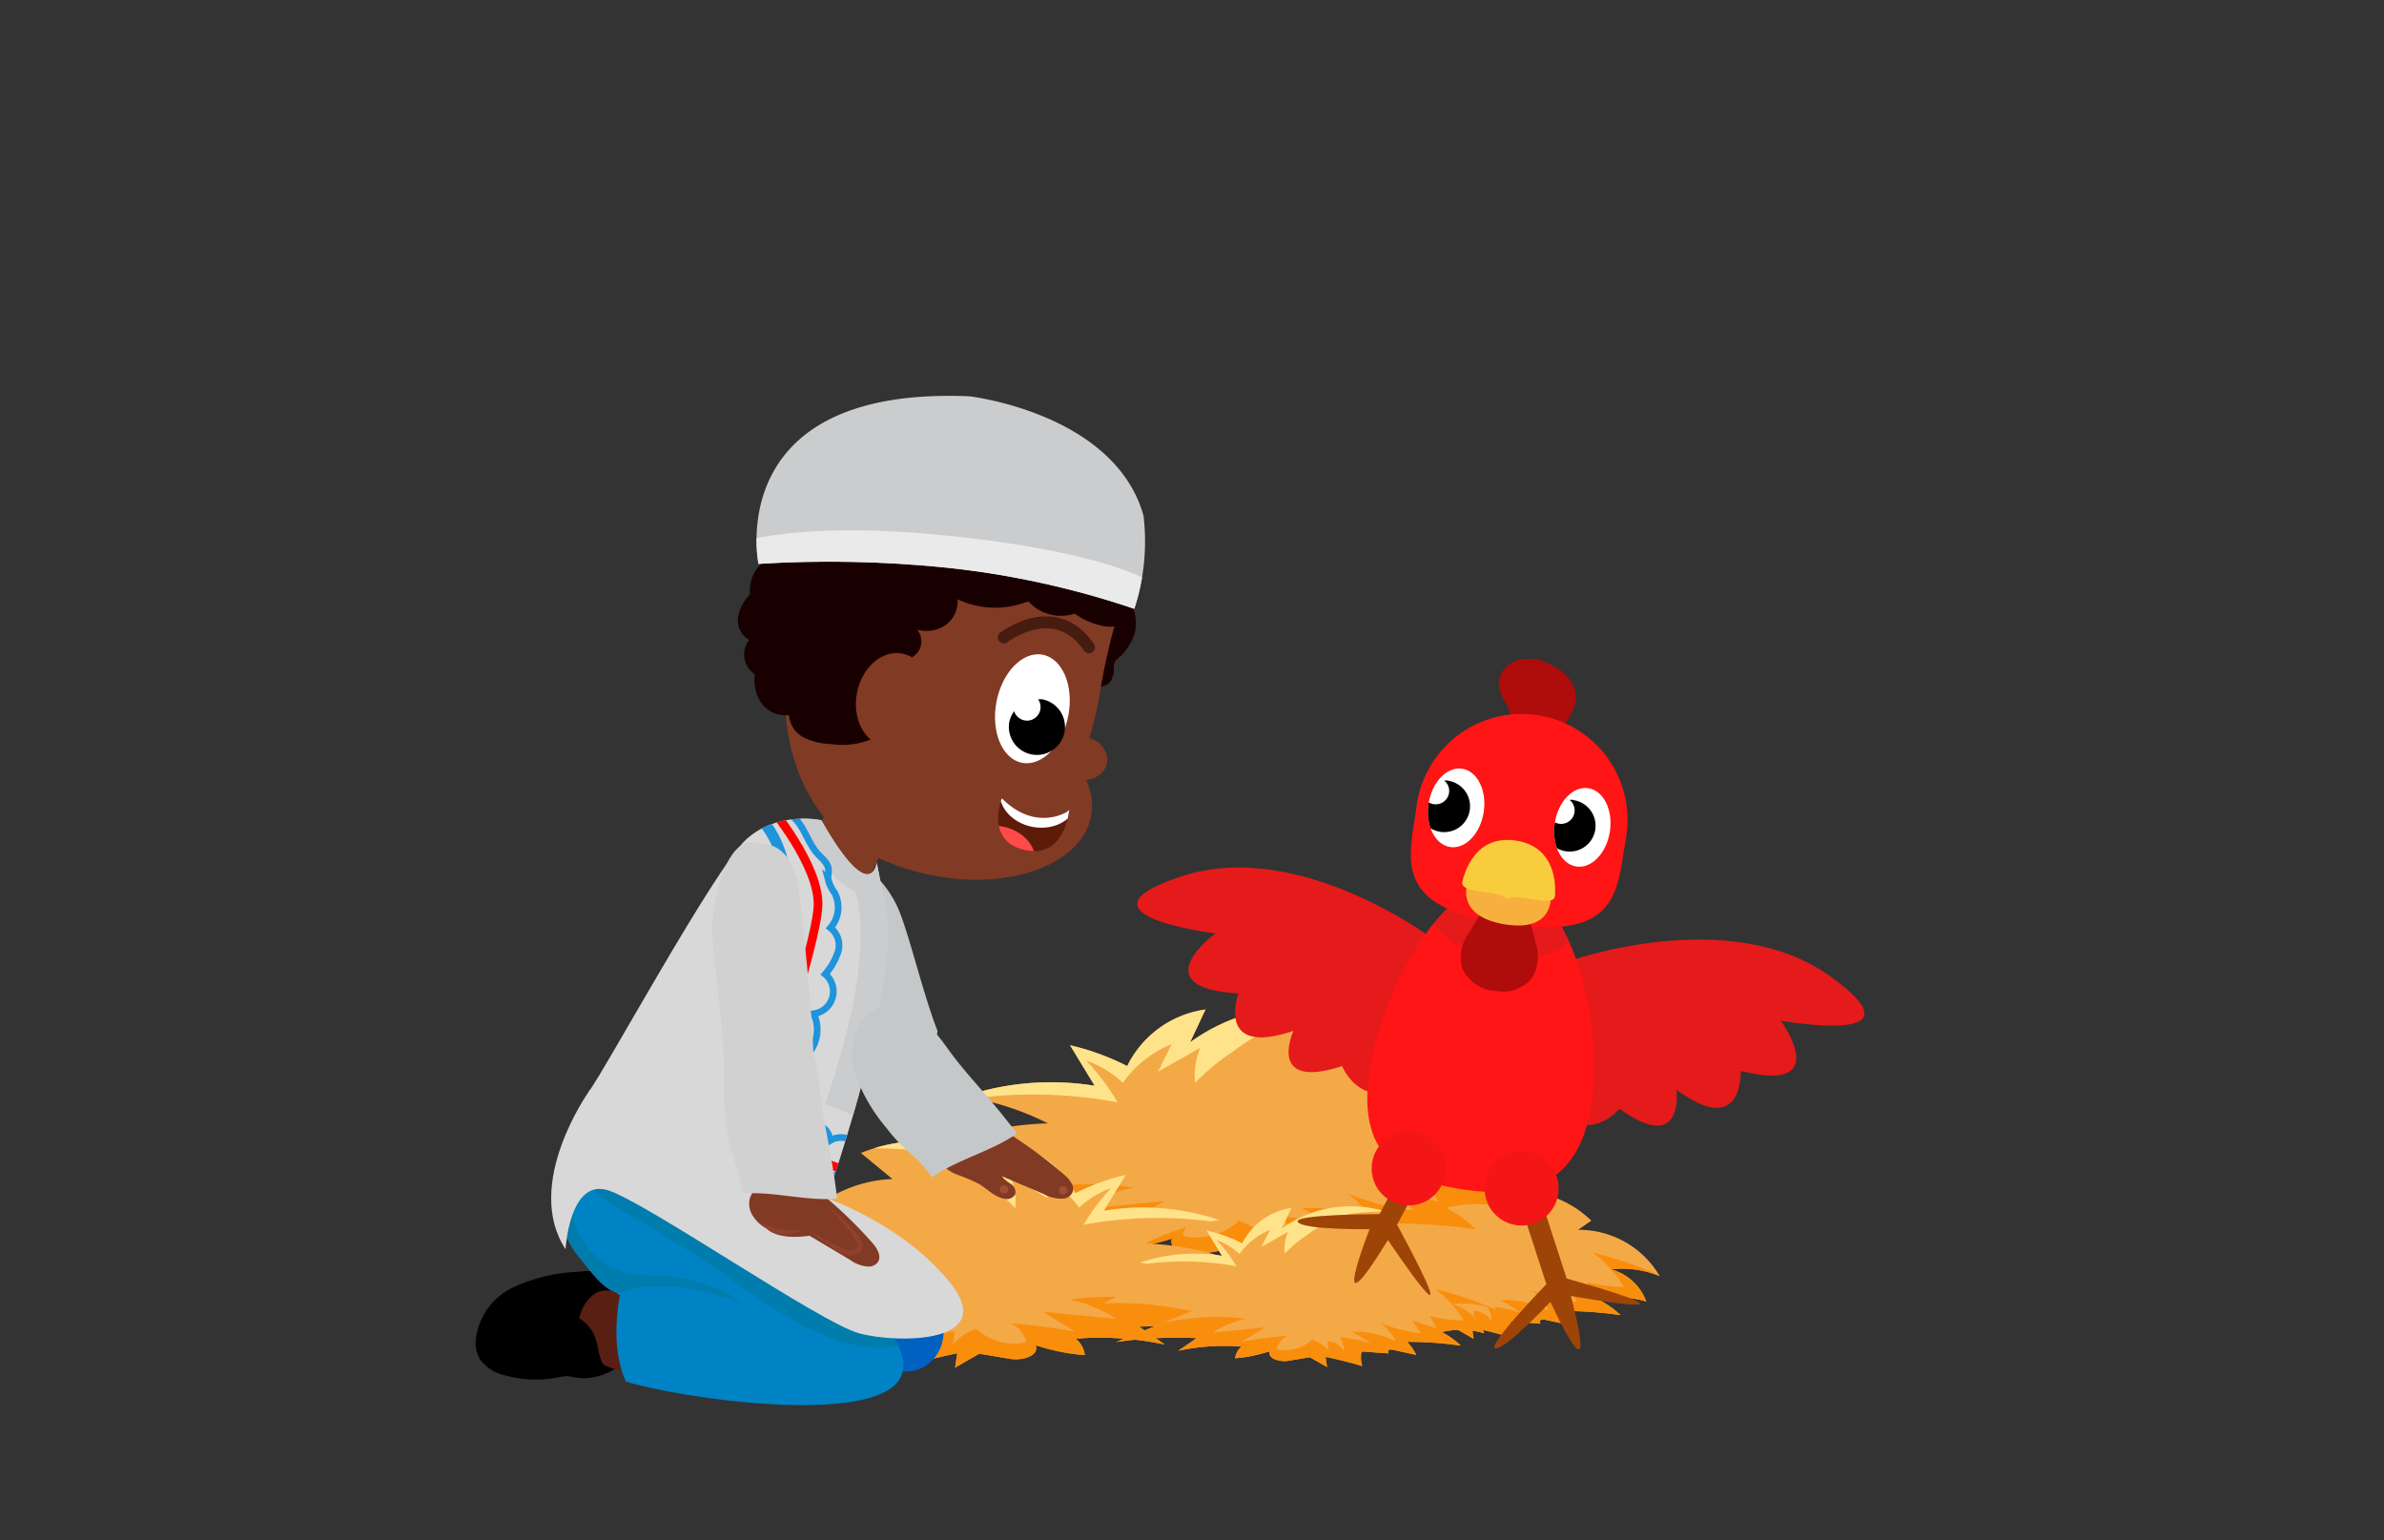 <svg xmlns="http://www.w3.org/2000/svg" xmlns:xlink="http://www.w3.org/1999/xlink" viewBox="0 0 260 168"><rect x="0" y="0" width="260" height="168" fill="#333333" stroke="none"/><defs><style>.cls-1{fill:#f4a947;}.cls-2{fill:#5c1c09;}.cls-3{fill:#ff1515;}.cls-4{fill:#fff;}.cls-5{fill:#0083c4;}.cls-6{fill:#d8d8d8;}.cls-7{fill:#cbcccd;}.cls-8{clip-path:url(#clip-path);}.cls-9{fill:#f98e0d;}.cls-10{fill:#ffc988;}.cls-11{clip-path:url(#clip-path-2);}.cls-12{fill:#ffe38a;}.cls-13{clip-path:url(#clip-path-3);}.cls-14{clip-path:url(#clip-path-4);}.cls-15{fill:#9e4407;}.cls-16{fill:#e51a1a;}.cls-17{clip-path:url(#clip-path-5);}.cls-18{fill:#af0c0c;}.cls-19{clip-path:url(#clip-path-6);}.cls-20{clip-path:url(#clip-path-7);}.cls-21{fill:#f7b03e;}.cls-22{fill:#f9cc3d;}.cls-23{fill:#f41616;}.cls-24{fill:#0061c1;}.cls-25{fill:#591f12;}.cls-26{clip-path:url(#clip-path-8);}.cls-27{fill:#007cad;}.cls-28{fill:#813a24;}.cls-29{fill:#c5c8c9;}.cls-30{clip-path:url(#clip-path-9);}.cls-31,.cls-32,.cls-35,.cls-43{fill:none;}.cls-31{stroke:red;stroke-width:0.95px;}.cls-31,.cls-32{stroke-miterlimit:10;}.cls-32{stroke:#1d94dc;stroke-width:0.73px;}.cls-33{fill:#1d94dc;}.cls-34{fill:#190000;}.cls-35{stroke:#461c11;stroke-linecap:round;stroke-linejoin:round;stroke-width:1.3px;}.cls-36{clip-path:url(#clip-path-10);}.cls-37{fill:#eaeaea;}.cls-38{clip-path:url(#clip-path-11);}.cls-39{fill:#ff4a4a;}.cls-40{fill:#d1d1d1;}.cls-41{fill:#914030;}.cls-42{fill:#a04d37;}</style><clipPath id="clip-path"><path class="cls-1" d="M144.4,139.25a42.45,42.45,0,0,0-10.61-.95,23.69,23.69,0,0,1,10.7-2.87,20.69,20.69,0,0,0-6.31-2,20.39,20.39,0,0,1,9.83-.81c-.61-1-1.23-2-1.85-3.06a18.25,18.25,0,0,1,4.29,1.57,7.76,7.76,0,0,1,5.9-4.26c-.39.82-.78,1.65-1.16,2.47a14.09,14.09,0,0,1,13.57-1.65l-2.7,2.22a11.37,11.37,0,0,1,7.49,3.22l-1.44,1a10.22,10.22,0,0,1,8.9,5.05,10.8,10.8,0,0,0-5.33-.74,5.6,5.6,0,0,1,3.86,3.51,9.68,9.68,0,0,0-5.1-.15,9.69,9.69,0,0,1,2.29,1.63,43.66,43.66,0,0,0-6.46-.45,6.32,6.32,0,0,1,1.07,1.57l-2.77-.6a.74.74,0,0,0-.51,0c-.15.09-.19.35,0,.42l-3.25-.23a3.58,3.58,0,0,0,.08,1.75c-1.44-.43-2.89-.8-4.36-1.1l.19,1.23-2.07-1.19c-.86.14-1.73.28-2.61.44s-2.52-.19-2.22-1.16a17.52,17.52,0,0,1-4.18.84,2.11,2.11,0,0,1,.78-1.4,26.3,26.3,0,0,0-7.61.5l2.19-1.52a51.69,51.69,0,0,0-9.71.47Z"/></clipPath><clipPath id="clip-path-2"><path class="cls-1" d="M114.16,128.06a60.66,60.66,0,0,0-15.38-1.37,34.45,34.45,0,0,1,15.5-4.17,30.63,30.63,0,0,0-9.14-2.93,29.71,29.71,0,0,1,14.25-1.17L116.7,114a27,27,0,0,1,6.23,2.27,11.24,11.24,0,0,1,8.54-6.17l-1.68,3.58a20.41,20.41,0,0,1,19.67-2.39l-3.91,3.22a16.43,16.43,0,0,1,10.85,4.67l-2.09,1.42a14.84,14.84,0,0,1,12.9,7.32,15.79,15.79,0,0,0-7.72-1.07,8.17,8.17,0,0,1,5.6,5.09,14.05,14.05,0,0,0-7.4-.21,13.73,13.73,0,0,1,3.31,2.36,62.31,62.31,0,0,0-9.36-.65,9.08,9.08,0,0,1,1.56,2.27l-4-.86a1,1,0,0,0-.74,0c-.22.12-.28.51,0,.61l-4.71-.34a5.2,5.2,0,0,0,.12,2.54q-3.12-.94-6.32-1.59l.27,1.78-3-1.72c-1.25.2-2.51.4-3.78.63-1.45.25-3.65-.28-3.23-1.68a25.56,25.56,0,0,1-6.06,1.22,3.08,3.08,0,0,1,1.14-2,38.18,38.18,0,0,0-11,.72l3.17-2.21a76.12,76.12,0,0,0-14.07.7Z"/></clipPath><clipPath id="clip-path-3"><path class="cls-1" d="M125,140.51a53.65,53.65,0,0,1,13.55-1.2,30.38,30.38,0,0,0-13.66-3.68,26.94,26.94,0,0,1,8.06-2.58,26.13,26.13,0,0,0-12.56-1l2.37-3.91a23.92,23.92,0,0,0-5.49,2,9.94,9.94,0,0,0-7.53-5.44c.5,1,1,2.11,1.49,3.16a18,18,0,0,0-17.34-2.11l3.44,2.84a14.49,14.49,0,0,0-9.56,4.11l1.85,1.26a13.06,13.06,0,0,0-11.37,6.45,13.86,13.86,0,0,1,6.8-.94,7.15,7.15,0,0,0-4.93,4.48,12.51,12.51,0,0,1,6.52-.19,12.36,12.36,0,0,0-2.93,2.09,55.67,55.67,0,0,1,8.26-.58,8.11,8.11,0,0,0-1.38,2l3.53-.76a1,1,0,0,1,.66,0c.19.11.25.45,0,.54l4.16-.29a4.56,4.56,0,0,1-.11,2.23q2.74-.82,5.57-1.4l-.24,1.57,2.64-1.52,3.33.56c1.27.22,3.22-.25,2.84-1.48a22.71,22.71,0,0,0,5.34,1.08,2.73,2.73,0,0,0-1-1.8,33.76,33.76,0,0,1,9.72.64l-2.79-1.95a66.68,66.68,0,0,1,12.39.62Z"/></clipPath><clipPath id="clip-path-4"><path class="cls-1" d="M130,143a38,38,0,0,0-9.63-.85,21.53,21.53,0,0,1,9.7-2.61,19.15,19.15,0,0,0-5.72-1.84,18.63,18.63,0,0,1,8.92-.73l-1.68-2.77a16.34,16.34,0,0,1,3.89,1.42,7.08,7.08,0,0,1,5.35-3.87L139.78,134a12.78,12.78,0,0,1,12.31-1.5l-2.45,2a10.27,10.27,0,0,1,6.8,2.93l-1.31.89a9.27,9.27,0,0,1,8.07,4.58,9.85,9.85,0,0,0-4.83-.67,5.11,5.11,0,0,1,3.5,3.19,8.85,8.85,0,0,0-4.63-.14,8.78,8.78,0,0,1,2.08,1.48,39.62,39.62,0,0,0-5.86-.41,5.76,5.76,0,0,1,1,1.42l-2.51-.54a.66.66,0,0,0-.46,0c-.14.08-.18.32,0,.38l-3-.21a3.29,3.29,0,0,0,.07,1.59c-1.3-.39-2.62-.73-4-1l.17,1.11-1.87-1.07c-.79.12-1.57.25-2.37.39s-2.29-.17-2-1.05a15.85,15.85,0,0,1-3.79.77,1.92,1.92,0,0,1,.71-1.27,23.5,23.5,0,0,0-6.9.45l2-1.38a47.08,47.08,0,0,0-8.8.43Z"/></clipPath><clipPath id="clip-path-5"><path class="cls-3" d="M173.56,120.45c-1.42,9.26-7.51,10.28-14.19,9.25s-11.43-3.72-10-13,8.5-21.58,15.18-20.55S175,111.19,173.56,120.45Z"/></clipPath><clipPath id="clip-path-6"><ellipse class="cls-4" cx="158.81" cy="88.11" rx="4.32" ry="3.04" transform="translate(47.54 231.65) rotate(-81.24)"/></clipPath><clipPath id="clip-path-7"><ellipse class="cls-4" cx="172.57" cy="90.23" rx="4.32" ry="3.04" transform="translate(57.11 247.05) rotate(-81.24)"/></clipPath><clipPath id="clip-path-8"><path class="cls-5" d="M85.71,135.1s15.59,10.32,12.38,15.36-23.84,2.07-29.8.23c0,0-1.84-3.21-.69-9.4,0,0-8-5.73-6.42-10.54S79.29,124.33,85.71,135.1Z"/></clipPath><clipPath id="clip-path-9"><path class="cls-6" d="M89.57,89.46s-4.76-1.07-8.2,2.1S65.71,117.2,64.24,119s21.93,12.92,25.54,12.79c0,0,8-22.1,6.92-32.17l-1.08-5.53S95,99,89.57,89.46Z"/></clipPath><clipPath id="clip-path-10"><path class="cls-7" d="M105.71,43.22s15.82,1.8,19,13a23.73,23.73,0,0,1-1,10.18,94.75,94.75,0,0,0-20.51-4.49,125.59,125.59,0,0,0-20.48-.41S78.7,42.1,105.71,43.22Z"/></clipPath><clipPath id="clip-path-11"><path class="cls-2" d="M116.61,88.31s-.43,5.39-4.84,4.41-2.51-5.65-2.51-5.65c3.68,3.68,7.09,1.48,7.09,1.48A.85.85,0,0,0,116.61,88.31Z"/></clipPath></defs><g id="Layer_7" data-name="Layer 7"><path class="cls-1" d="M144.4,139.25a42.45,42.45,0,0,0-10.61-.95,23.69,23.69,0,0,1,10.7-2.87,20.69,20.69,0,0,0-6.31-2,20.39,20.39,0,0,1,9.83-.81c-.61-1-1.23-2-1.85-3.06a18.25,18.25,0,0,1,4.29,1.57,7.76,7.76,0,0,1,5.9-4.26c-.39.82-.78,1.65-1.16,2.47a14.09,14.09,0,0,1,13.57-1.65l-2.7,2.22a11.37,11.37,0,0,1,7.49,3.22l-1.44,1a10.22,10.22,0,0,1,8.9,5.05,10.8,10.8,0,0,0-5.33-.74,5.6,5.6,0,0,1,3.86,3.51,9.68,9.68,0,0,0-5.1-.15,9.69,9.69,0,0,1,2.29,1.63,43.66,43.66,0,0,0-6.46-.45,6.32,6.32,0,0,1,1.07,1.57l-2.77-.6a.74.74,0,0,0-.51,0c-.15.09-.19.35,0,.42l-3.25-.23a3.58,3.58,0,0,0,.08,1.75c-1.44-.43-2.89-.8-4.36-1.1l.19,1.23-2.07-1.19c-.86.14-1.73.28-2.61.44s-2.52-.19-2.22-1.16a17.52,17.52,0,0,1-4.18.84,2.11,2.11,0,0,1,.78-1.4,26.3,26.3,0,0,0-7.61.5l2.19-1.52a51.69,51.69,0,0,0-9.71.47Z"/><g class="cls-8"><path class="cls-9" d="M181.93,139.5a46,46,0,0,0-8.28-2.92,12.92,12.92,0,0,1,3.47,3.78,17.29,17.29,0,0,1-4.05-.52l.79,1.48-3-.92L172,142A19.61,19.61,0,0,1,167,140.7a5.49,5.49,0,0,1,1.9,2.26,10,10,0,0,0-5.33-1.15,11,11,0,0,1,2.26,1.36,16.73,16.73,0,0,0-3.71-.75,2.4,2.4,0,0,1,.5,1.63,2.32,2.32,0,0,0-1.94-1.09l.15,1.11a4.61,4.61,0,0,0-2-1.33,4.78,4.78,0,0,1-4.26,1.16,2.19,2.19,0,0,1,1.33-1.62q-2.76.21-5.48.69l2.76-1.7-6.31.63a11.81,11.81,0,0,1,4-1.65c-6.26-.91-12.55.94-18.61,2.76l10.49,6.22c2.3,1.36,4.68,2.75,7.34,3.09a19.93,19.93,0,0,0,6.19-.53,152.72,152.72,0,0,1,15.91-2.42c4.93-.42,10.27-.53,14.16-3.58a1.75,1.75,0,0,0,.55-.63,1.72,1.72,0,0,0,0-.93c-.21-1.4-.71-3.12-2.11-3.35"/><path class="cls-10" d="M169.8,127.28c-1.49,0-3,0-4.46.08a12.68,12.68,0,0,0-2.94.45,14.83,14.83,0,0,0-4,2.24,15,15,0,0,0-2.81,2.33,5.31,5.31,0,0,1,.39-2.64l-3.19,1.79,1-2.05a8.36,8.36,0,0,0-3.67,2.9,7.89,7.89,0,0,0-2.73-1.66,16.86,16.86,0,0,1,2.36,3.14,34.4,34.4,0,0,0-14.6.41c1-3,3.68-5.12,6.48-6.59a52.16,52.16,0,0,1,7.5-3.1,32.06,32.06,0,0,1,6.71-1.76,33.09,33.09,0,0,1,7.7.27,53,53,0,0,1,5.62.9,7.19,7.19,0,0,1,3.57,1.66"/></g><path class="cls-1" d="M114.16,128.06a60.66,60.66,0,0,0-15.38-1.37,34.45,34.45,0,0,1,15.5-4.17,30.63,30.63,0,0,0-9.14-2.93,29.71,29.71,0,0,1,14.25-1.17L116.7,114a27,27,0,0,1,6.23,2.27,11.24,11.24,0,0,1,8.54-6.17l-1.68,3.58a20.41,20.41,0,0,1,19.67-2.39l-3.91,3.22a16.43,16.43,0,0,1,10.85,4.67l-2.09,1.42a14.84,14.84,0,0,1,12.9,7.32,15.79,15.79,0,0,0-7.72-1.07,8.17,8.17,0,0,1,5.6,5.09,14.05,14.05,0,0,0-7.4-.21,13.73,13.73,0,0,1,3.31,2.36,62.31,62.31,0,0,0-9.36-.65,9.08,9.08,0,0,1,1.56,2.27l-4-.86a1,1,0,0,0-.74,0c-.22.12-.28.51,0,.61l-4.71-.34a5.2,5.2,0,0,0,.12,2.54q-3.12-.94-6.32-1.59l.27,1.78-3-1.72c-1.25.2-2.51.4-3.78.63-1.45.25-3.65-.28-3.23-1.68a25.56,25.56,0,0,1-6.06,1.22,3.08,3.08,0,0,1,1.14-2,38.18,38.18,0,0,0-11,.72l3.17-2.21a76.12,76.12,0,0,0-14.07.7Z"/><g class="cls-11"><path class="cls-9" d="M168.55,128.42a66.08,66.08,0,0,0-12-4.22,18.5,18.5,0,0,1,5,5.47,25.23,25.23,0,0,1-5.86-.75l1.15,2.15-4.33-1.34,1.59,2.28a27.83,27.83,0,0,1-7.17-1.85,8,8,0,0,1,2.76,3.27,14.51,14.51,0,0,0-7.73-1.66,16.09,16.09,0,0,1,3.28,2,23.47,23.47,0,0,0-5.38-1.09,3.41,3.41,0,0,1,.72,2.36,3.28,3.28,0,0,0-2.81-1.57l.22,1.6a6.65,6.65,0,0,0-2.87-1.93A6.88,6.88,0,0,1,129,134.8a3.19,3.19,0,0,1,1.92-2.35q-4,.31-7.94,1l4-2.46-9.15.91a16.91,16.91,0,0,1,5.79-2.39c-9.07-1.31-18.19,1.36-27,4l15.19,9c3.34,2,6.79,4,10.64,4.49a28.71,28.71,0,0,0,9-.77,221.86,221.86,0,0,1,23.05-3.51c7.14-.6,14.89-.76,20.52-5.19a2.36,2.36,0,0,0,.8-.92,2.53,2.53,0,0,0,0-1.34c-.31-2-1-4.52-3.07-4.85"/><path class="cls-12" d="M151,110.71q-3.24-.09-6.46.12a18.09,18.09,0,0,0-4.27.66,21.44,21.44,0,0,0-5.86,3.24,22.78,22.78,0,0,0-4.07,3.38,7.83,7.83,0,0,1,.56-3.83l-4.61,2.6,1.49-3a12.06,12.06,0,0,0-5.32,4.21,11.42,11.42,0,0,0-4-2.42,24.85,24.85,0,0,1,3.42,4.55,50.17,50.17,0,0,0-21.16.6c1.39-4.37,5.34-7.41,9.39-9.55a78.21,78.21,0,0,1,10.87-4.5,46.29,46.29,0,0,1,9.73-2.53,47.44,47.44,0,0,1,11.16.38A77.06,77.06,0,0,1,150,106a10.48,10.48,0,0,1,5.17,2.4"/></g><path class="cls-1" d="M125,140.51a53.65,53.65,0,0,1,13.55-1.2,30.38,30.38,0,0,0-13.66-3.68,26.94,26.94,0,0,1,8.06-2.58,26.13,26.13,0,0,0-12.56-1l2.37-3.91a23.92,23.92,0,0,0-5.49,2,9.94,9.94,0,0,0-7.53-5.44c.5,1,1,2.11,1.49,3.16a18,18,0,0,0-17.34-2.11l3.44,2.84a14.49,14.49,0,0,0-9.56,4.11l1.85,1.26a13.06,13.06,0,0,0-11.37,6.45,13.86,13.86,0,0,1,6.8-.94,7.15,7.15,0,0,0-4.93,4.48,12.51,12.51,0,0,1,6.52-.19,12.36,12.36,0,0,0-2.93,2.09,55.67,55.67,0,0,1,8.26-.58,8.11,8.11,0,0,0-1.38,2l3.53-.76a1,1,0,0,1,.66,0c.19.11.25.45,0,.54l4.16-.29a4.56,4.56,0,0,1-.11,2.23q2.74-.82,5.57-1.4l-.24,1.57,2.64-1.52,3.33.56c1.27.22,3.22-.25,2.84-1.48a22.71,22.71,0,0,0,5.34,1.08,2.73,2.73,0,0,0-1-1.8,33.76,33.76,0,0,1,9.72.64l-2.79-1.95a66.68,66.68,0,0,1,12.39.62Z"/><g class="cls-13"><path class="cls-9" d="M77,140.83a58.37,58.37,0,0,1,10.59-3.72,16.23,16.23,0,0,0-4.44,4.82,22.54,22.54,0,0,0,5.17-.66l-1,1.89L91.14,142l-1.4,2a25,25,0,0,0,6.32-1.64,7.1,7.1,0,0,0-2.43,2.89,12.78,12.78,0,0,1,6.81-1.47,14.6,14.6,0,0,0-2.89,1.74,20.76,20.76,0,0,1,4.74-1,3.05,3.05,0,0,0-.64,2.08,2.92,2.92,0,0,1,2.49-1.39l-.2,1.41a5.86,5.86,0,0,1,2.53-1.7,6.06,6.06,0,0,0,5.44,1.48,2.85,2.85,0,0,0-1.69-2.07c2.34.18,4.67.48,7,.88l-3.53-2.16,8.07.8a15.16,15.16,0,0,0-5.11-2.11c8-1.16,16,1.2,23.76,3.52L127,153.26c-2.94,1.74-6,3.52-9.37,4a25.55,25.55,0,0,1-7.92-.68,193.87,193.87,0,0,0-20.32-3.09c-6.29-.53-13.11-.67-18.08-4.57a2.17,2.17,0,0,1-.7-.81,2.25,2.25,0,0,1,0-1.18c.27-1.79.91-4,2.7-4.28"/><path class="cls-12" d="M92.52,125.22c1.9,0,3.8,0,5.69.11a16.53,16.53,0,0,1,3.77.57,18.84,18.84,0,0,1,5.16,2.87,19.3,19.3,0,0,1,3.58,3,6.71,6.71,0,0,0-.49-3.37l4.06,2.28L113,128a10.67,10.67,0,0,1,4.69,3.71,10,10,0,0,1,3.49-2.13,22.18,22.18,0,0,0-3,4,44.26,44.26,0,0,1,18.65.53c-1.22-3.85-4.7-6.53-8.28-8.42a68.48,68.48,0,0,0-9.58-4,41.13,41.13,0,0,0-8.57-2.24,42.14,42.14,0,0,0-9.84.35A64.42,64.42,0,0,0,93.35,121a9.27,9.27,0,0,0-4.56,2.13"/></g><path class="cls-1" d="M130,143a38,38,0,0,0-9.63-.85,21.53,21.53,0,0,1,9.7-2.61,19.15,19.15,0,0,0-5.72-1.84,18.63,18.63,0,0,1,8.92-.73l-1.68-2.77a16.34,16.34,0,0,1,3.89,1.42,7.08,7.08,0,0,1,5.35-3.87L139.78,134a12.78,12.78,0,0,1,12.31-1.5l-2.45,2a10.27,10.27,0,0,1,6.8,2.93l-1.31.89a9.27,9.27,0,0,1,8.07,4.58,9.85,9.85,0,0,0-4.83-.67,5.11,5.11,0,0,1,3.5,3.19,8.85,8.85,0,0,0-4.63-.14,8.78,8.78,0,0,1,2.08,1.48,39.62,39.62,0,0,0-5.86-.41,5.76,5.76,0,0,1,1,1.42l-2.51-.54a.66.66,0,0,0-.46,0c-.14.08-.18.32,0,.38l-3-.21a3.29,3.29,0,0,0,.07,1.59c-1.3-.39-2.62-.73-4-1l.17,1.11-1.87-1.07c-.79.12-1.57.25-2.37.39s-2.29-.17-2-1.05a15.85,15.85,0,0,1-3.79.77,1.92,1.92,0,0,1,.71-1.27,23.5,23.5,0,0,0-6.9.45l2-1.38a47.08,47.08,0,0,0-8.8.43Z"/><g class="cls-14"><path class="cls-9" d="M164,143.22a40.66,40.66,0,0,0-7.52-2.64,11.43,11.43,0,0,1,3.15,3.42,15.71,15.71,0,0,1-3.67-.47l.72,1.35L154,144l1,1.43a17.88,17.88,0,0,1-4.49-1.16,5,5,0,0,1,1.73,2.05,9.06,9.06,0,0,0-4.84-1.05,10.54,10.54,0,0,1,2.06,1.24,15.59,15.59,0,0,0-3.38-.68,2.16,2.16,0,0,1,.46,1.48,2.1,2.1,0,0,0-1.76-1l.13,1a4.17,4.17,0,0,0-1.79-1.21,4.32,4.32,0,0,1-3.87,1.05,2,2,0,0,1,1.21-1.47c-1.67.13-3.32.34-5,.63l2.51-1.54-5.73.57a10.62,10.62,0,0,1,3.63-1.5c-5.68-.82-11.39.85-16.88,2.5l9.51,5.64a17.77,17.77,0,0,0,6.66,2.81,17.83,17.83,0,0,0,5.62-.48,140.78,140.78,0,0,1,14.43-2.2c4.47-.37,9.31-.47,12.84-3.24a1.47,1.47,0,0,0,.5-.58,1.59,1.59,0,0,0,0-.84c-.2-1.27-.65-2.83-1.92-3"/><path class="cls-12" d="M153,132.13c-1.35,0-2.7,0-4,.08a11.43,11.43,0,0,0-2.67.41,13.61,13.61,0,0,0-3.67,2,14,14,0,0,0-2.54,2.11,4.77,4.77,0,0,1,.35-2.39L137.57,136l.94-1.86a7.43,7.43,0,0,0-3.33,2.63,7.26,7.26,0,0,0-2.48-1.51,15.62,15.62,0,0,1,2.14,2.85,31.5,31.5,0,0,0-13.25.37c.87-2.73,3.35-4.64,5.88-6a49.32,49.32,0,0,1,6.81-2.82,29.2,29.2,0,0,1,6.09-1.59,29.69,29.69,0,0,1,7,.25,46.25,46.25,0,0,1,5.1.81,6.61,6.61,0,0,1,3.24,1.51"/></g><path class="cls-15" d="M154.6,124.6l-4.15,7.82s-9.59,0-8.9.87,7.82.77,7.82.77-4.88,12.39,2,1.18c0,0,9.74,14.55,1-1.67l4.43-8.36S156.52,122.08,154.6,124.6Z"/><path class="cls-15" d="M165.91,131.64l2.74,8.42s-6.68,6.87-5.56,7,6-5.08,6-5.08,5.51,12.12,2.24-.64c0,0,17.24,3.12-.47-1.9l-2.92-9S165.44,128.51,165.91,131.64Z"/><path class="cls-16" d="M156.11,102.29s-14.54-10.92-27.26-6.71,3.7,6.22,3.7,6.22-8.08,5.93,2.51,6.55c0,0-2.59,7,6,4.08,0,0-3,6.57,5.32,3.84,0,0,2.4,6.4,9.73.49S157,102.55,156.11,102.29Z"/><path class="cls-16" d="M171.61,104.68s17.15-6,28,1.8-5.4,4.83-5.4,4.83,5.92,8.08-4.37,5.49c0,0,.36,7.47-7,2.06,0,0,.9,7.19-6.23,2.06,0,0-4.22,5.39-9.43-2.46S170.73,104.67,171.61,104.68Z"/><path class="cls-3" d="M173.56,120.45c-1.42,9.26-7.51,10.28-14.19,9.25s-11.43-3.72-10-13,8.5-21.58,15.18-20.55S175,111.19,173.56,120.45Z"/><g class="cls-17"><circle class="cls-16" cx="164.8" cy="93.85" r="10.94" transform="translate(23.76 220.64) rotate(-71.61)"/></g><path class="cls-18" d="M163.45,74.76A2.81,2.81,0,0,1,165.52,72a5.07,5.07,0,0,1,3.61.48,5.5,5.5,0,0,1,2.06,1.64,3.29,3.29,0,0,1,.65,2.49,5.45,5.45,0,0,1-.85,1.85l-1.24,2a1.58,1.58,0,0,1-.37.44,1.25,1.25,0,0,1-.58.19c-1.39.21-4.26-.06-4.07-2A3.17,3.17,0,0,0,164.4,77,6.17,6.17,0,0,1,163.45,74.76Z"/><path class="cls-3" d="M177.36,91.18A11.54,11.54,0,0,0,167.7,78h0a11.55,11.55,0,0,0-13.17,9.66c-.08.54-.16,1.06-.23,1.58-.91,5.49-1.43,9.76,9.62,11.54l.27,0h0l.27,0c11.07,1.62,11.86-2.6,12.65-8.11C177.19,92.24,177.28,91.72,177.36,91.18Z"/><ellipse class="cls-4" cx="158.81" cy="88.11" rx="4.32" ry="3.04" transform="translate(47.54 231.65) rotate(-81.24)"/><g class="cls-19"><path d="M157.94,85.13a2.2,2.2,0,0,0-.44,0,1.44,1.44,0,0,1,.53,1.36,1.47,1.47,0,0,1-2.91-.06,2.82,2.82,0,1,0,2.82-1.28Z"/></g><ellipse class="cls-4" cx="172.57" cy="90.23" rx="4.32" ry="3.04" transform="translate(57.11 247.05) rotate(-81.24)"/><g class="cls-20"><path d="M171.62,87.24a2.17,2.17,0,0,0-.44,0,1.47,1.47,0,0,1-1.14,2.6,1.45,1.45,0,0,1-1.23-1.29,2.82,2.82,0,1,0,2.81-1.28Z"/></g><path class="cls-18" d="M167.48,102.85c-.3-1.18-.61-2.45-1-3.6-.31-.92-1.34-.74-2.12-.37-.64-.59-1.57-1.08-2.14-.29-.71,1-1.39,2.1-2,3.14a4.58,4.58,0,0,0-.79,3.74,3.05,3.05,0,0,0,.83,1.26,3.78,3.78,0,0,0,2.44,1.29,2.45,2.45,0,0,0,.27,0l.27.07a3.86,3.86,0,0,0,2.72-.5,3.08,3.08,0,0,0,1.17-1A4.63,4.63,0,0,0,167.48,102.85Z"/><path class="cls-21" d="M160,96.55s-1.16,3.45,4.22,4.28,4.91-3.21,4.91-3.21Z"/><path class="cls-22" d="M165.33,91.68h0c-4.52-.69-5.62,3.6-5.84,4.44s1.14,1,2.9,1.23,2,.68,2,.68h0s.3-.33,2.07-.06,3.08.57,3.13-.3S169.85,92.38,165.33,91.68Z"/><circle class="cls-23" cx="153.64" cy="127.44" r="4.04" transform="translate(-40.65 173.27) rotate(-52.95)"/><circle class="cls-23" cx="165.95" cy="129.63" r="4.04" transform="translate(-1.55 2) rotate(-0.69)"/><path class="cls-24" d="M102.72,146.55a4.21,4.21,0,0,1-3,2.94,7.45,7.45,0,0,1-1.57.08l-2.8,0a4.68,4.68,0,0,1-1.4-.17,3.33,3.33,0,0,1-1.83-1.8,6.07,6.07,0,0,1,1.53-7.14A8,8,0,0,1,96,139.1a5.16,5.16,0,0,1,1.72-.34,4,4,0,0,1,2.57,1.18C102.09,141.62,103.47,144,102.72,146.55Z"/><path d="M62.73,150.23a6.31,6.31,0,0,0-.87-.14,4.48,4.48,0,0,0-1,.14,12.6,12.6,0,0,1-5.76-.22,4.58,4.58,0,0,1-2.73-1.72,3.71,3.71,0,0,1-.5-2,7.21,7.21,0,0,1,4-5.84,18.71,18.71,0,0,1,7.18-1.74,10.45,10.45,0,0,1,2.68,0,5.67,5.67,0,0,1,4.55,4.79C70.74,147.31,66.47,150.91,62.73,150.23Z"/><path class="cls-25" d="M65,146.18a4,4,0,0,0-1.82-2.39A4.31,4.31,0,0,1,65,141a3.27,3.27,0,0,1,2-.18,5.43,5.43,0,0,1,3,1.51,4.18,4.18,0,0,1,1.25,3,5.63,5.63,0,0,1-.19,1.23c-.4,1.55-1.06,3.26-2.82,3a6.88,6.88,0,0,1-2.37-.7C65.38,148.48,65.23,146.78,65,146.18Z"/><path class="cls-5" d="M85.71,135.1s15.59,10.32,12.38,15.36-23.84,2.07-29.8.23c0,0-1.84-3.21-.69-9.4,0,0-8-5.73-6.42-10.54S79.29,124.33,85.71,135.1Z"/><g class="cls-26"><path class="cls-27" d="M82.92,141.71a37.75,37.75,0,0,0,7.26,4.06,15.08,15.08,0,0,0,8.17,1,4.65,4.65,0,0,0,1.23-.39,3.7,3.7,0,0,0,1.65-2.12c.84-2.47-.21-5.28-2-7.19a20.13,20.13,0,0,0-6.59-4.17A61.45,61.45,0,0,0,78.51,128c-2-.37-3.93-.58-5.9-.79s-12.26-.28-7,3.34c3.62,2.47,7.59,4.48,11.22,7C78.88,138.92,80.88,140.34,82.92,141.71Z"/></g><path class="cls-27" d="M81,142.39a7.61,7.61,0,0,0-3.57-2.15,20,20,0,0,0-4.8-1.07,32.69,32.69,0,0,1-4.09-.33,8.07,8.07,0,0,1-6.16-6.93,2.9,2.9,0,0,0-.61,2.78,7.12,7.12,0,0,0,1.49,2.56c.9,1.1,2.4,3.26,3.83,3.68a2.2,2.2,0,0,0,1.42-.23,10.1,10.1,0,0,1,2.44-.39,19.83,19.83,0,0,1,5.16.37,19,19,0,0,1,2.58.72A6.3,6.3,0,0,1,81,142.39Z"/><path class="cls-28" d="M102.44,126.58a3.93,3.93,0,0,0,2,1.55,21.21,21.21,0,0,1,2.34,1c.91.56,1.69,1.42,2.75,1.61a1.06,1.06,0,0,0,1.2-.5,1.08,1.08,0,0,0-.49-1.12,3.71,3.71,0,0,1-1-.85l4.68,2a3.81,3.81,0,0,0,2.12.45,1.25,1.25,0,0,0,.89-.6c.37-.71-.27-1.5-.87-2a48.1,48.1,0,0,0-5.17-3.92,10.15,10.15,0,0,0-4.32-1.87C104.41,122.07,101,124,102.44,126.58Z"/><path class="cls-29" d="M98.66,115.9c1.86-1.22,3.23-1.11,3.59-3.45-1.81-4.67-3.33-11.65-4.6-14C95,93.42,91,93.31,91,93.31c-2.61-.15-3.21,4-1.83,9.59.73,3,2.32,8.84,3.73,14.08A7.87,7.87,0,0,0,98.66,115.9Z"/><polygon class="cls-28" points="87.31 94.78 93.96 97.74 97.72 89.29 91.58 85.18 87.31 94.78"/><path class="cls-6" d="M89.57,89.46s-4.76-1.07-8.2,2.1S65.71,117.2,64.24,119s21.93,12.92,25.54,12.79c0,0,8-22.1,6.92-32.17l-1.08-5.53S95,99,89.57,89.46Z"/><g class="cls-30"><path class="cls-7" d="M86.74,85.38s.13,8.53,6.5,11.84c0,0,2.76,5.78-3.26,23.19l3.46,1.38,8.74-29.85Z"/><path class="cls-31" d="M83.9,87.88s5.56,6.56,5.31,11-5.83,20.47-5.7,23.36S93.33,128,93.33,128"/><path class="cls-32" d="M85.73,88.67c1.83.63,2.16,3.08,3.48,4.49.44.48,1,.9,1.13,1.54.07.42-.11.86,0,1.28A3.84,3.84,0,0,0,91,97.34a3.41,3.41,0,0,1-.43,3.86,2.39,2.39,0,0,1,.84,2.56A7,7,0,0,1,90,106.25a2.45,2.45,0,0,1-1.26,4.31,4.07,4.07,0,0,1-1.41,5.1,5.4,5.4,0,0,1-.71,5A1.89,1.89,0,0,1,88,122.9a1.69,1.69,0,0,1,2.49,1.52A2.31,2.31,0,0,1,94,126"/><path class="cls-33" d="M82.06,89.19a10.17,10.17,0,0,1,2.82,5.2c.41,2.1-.16,4.16-.1,6.26a7.2,7.2,0,0,1-.86,2.85,6.21,6.21,0,0,0-.18,2.78c.15,2.1-1.35,3.75-1.49,5.84a11.64,11.64,0,0,1-.4,2.94,19.59,19.59,0,0,0-.92,3.09A19.73,19.73,0,0,0,81.1,124c.2,1.45.6,2.4,2,2.84.85.26,1,.83,1.7,1.29a2.25,2.25,0,0,0,1.65.23c1.23-.11,1.49.72,2.51,1.07s1.5-.25,2.35-.31c1.54-.1,3.16,2.18,4.66.46.52-.59-.34-1.46-.86-.87-.7.8-1.92-.35-2.57-.63a2.5,2.5,0,0,0-1.86-.17c-.49.16-.91.48-1.45.29a4.27,4.27,0,0,1-.89-.64,2.32,2.32,0,0,0-1.62-.49c-.93.07-1.09.21-1.73-.5a2.88,2.88,0,0,0-1.39-.89c-.64-.22-1-.37-1.17-1a8.27,8.27,0,0,1-.22-1.32,26.78,26.78,0,0,1-.24-3.1,10.4,10.4,0,0,1,.39-3.09c.26-.88.68-1.71.87-2.62a16.76,16.76,0,0,0,.21-2.45,9.65,9.65,0,0,1,1.07-3.21c.78-1.81-.07-3.72.74-5.48a6.86,6.86,0,0,0,.67-1.78c.17-1.06,0-2.14.12-3.21a11.5,11.5,0,0,0-3.14-10.11c-.56-.56-1.43.31-.87.86Z"/></g><path class="cls-34" d="M123.74,69.06a5.81,5.81,0,0,1-1.81,2.75,1.57,1.57,0,0,0-.31.32,1.53,1.53,0,0,0-.15.8,2.23,2.23,0,0,1-.46,1.51,1.8,1.8,0,0,1-2.44,0A3.9,3.9,0,0,1,117.48,72a8.54,8.54,0,0,1,1.1-5.66,3.5,3.5,0,0,1,2.82-1.87C123.46,64.48,124.23,67.44,123.74,69.06Z"/><ellipse class="cls-28" cx="103.59" cy="86.09" rx="9.58" ry="15.68" transform="translate(-0.28 171.84) rotate(-79.27)"/><path class="cls-28" d="M85.73,72.65C84.6,84,90,93.68,100.36,94.71s17.76-7.61,19.55-18.87c3-19.08,10.88-17-15.46-22.22C94.26,51.59,86.86,61.3,85.73,72.65Z"/><ellipse class="cls-4" cx="112.6" cy="77.31" rx="6" ry="3.99" transform="translate(15.67 173.54) rotate(-79.27)"/><path d="M110.6,77.57a1.5,1.5,0,0,0,1.13,1,1.48,1.48,0,0,0,1.49-2.3,3.49,3.49,0,0,1,.44,0,3.06,3.06,0,1,1-3.58,2.44A3.25,3.25,0,0,1,110.6,77.57Z"/><path class="cls-35" d="M109.47,69.52s5.6-4.34,9.3,1.08"/><ellipse class="cls-28" cx="117.97" cy="82.7" rx="2.37" ry="2.8" transform="translate(14.75 183.21) rotate(-79.27)"/><path class="cls-34" d="M121,68.36a7.47,7.47,0,0,1-3.79-1.44,4.77,4.77,0,0,1-5.06-1.34,9.69,9.69,0,0,1-7.72-.22,3.16,3.16,0,0,1-1.25,2.77,3.68,3.68,0,0,1-3.16.54,2,2,0,0,1,.19,2.29A2.27,2.27,0,0,1,98,72,2.5,2.5,0,0,1,97.79,75a2.88,2.88,0,0,1-3.17.59,3.38,3.38,0,0,1-5,1.13,6.82,6.82,0,0,1-3.33-.24,2.91,2.91,0,0,1-2-2.37,3,3,0,0,1-2.77-1.4,2.61,2.61,0,0,1,.18-2.93,2.41,2.41,0,0,1-1.21-2.46,5,5,0,0,1,1.31-2.52,4,4,0,0,1,2.32-4.05,13.37,13.37,0,0,1,5-1.22l9.32-1c6.12-.68,12.66-1.29,18.24,1.32a33.29,33.29,0,0,1,4.08,2.4c1.18.77,3,2.06,3,3.56S122.34,68.35,121,68.36Z"/><path class="cls-7" d="M105.71,43.22s15.82,1.8,19,13a23.73,23.73,0,0,1-1,10.18,94.75,94.75,0,0,0-20.51-4.49,125.59,125.59,0,0,0-20.48-.41S78.7,42.1,105.71,43.22Z"/><g class="cls-36"><path class="cls-37" d="M126.89,64.3s-4-3.9-23.76-5.9-26.06,2-26.06,2l2.22,7.66L127,72.54Z"/></g><path class="cls-34" d="M96.12,80.09a8.41,8.41,0,0,1-5.48,1.06,7.13,7.13,0,0,1-3-.72A3,3,0,0,1,86.05,78a3.27,3.27,0,0,1-3.2-1.61,4.56,4.56,0,0,1-.33-3.67,6.64,6.64,0,0,1,5.26-4.33,9.27,9.27,0,0,1,6.77,1.75C97.23,72,99.44,77.75,96.12,80.09Z"/><ellipse class="cls-28" cx="97.44" cy="76.35" rx="5.15" ry="4.05" transform="translate(4.28 157.86) rotate(-79.27)"/><path class="cls-2" d="M116.61,88.31s-.43,5.39-4.84,4.41-2.51-5.65-2.51-5.65c3.68,3.68,7.09,1.48,7.09,1.48A.85.85,0,0,0,116.61,88.31Z"/><g class="cls-38"><ellipse class="cls-39" cx="108.69" cy="93.56" rx="3.48" ry="4.27" transform="translate(-3.47 182.93) rotate(-79.27)"/><ellipse class="cls-4" cx="113.26" cy="86.77" rx="3.48" ry="4.27" transform="translate(6.92 181.89) rotate(-79.27)"/></g><path class="cls-34" d="M89.49,75.73a2.5,2.5,0,0,1-1.18-2.39,3,3,0,0,1-.46-4.16,3.56,3.56,0,0,1,4.23-.9,2.91,2.91,0,0,1,1.12.9,4,4,0,0,1,.59,2,7.47,7.47,0,0,1-.15,2.45,14,14,0,0,1-.33,1.78C92.75,76.72,90.41,76.33,89.49,75.73Z"/><path class="cls-29" d="M94.48,110.84a6.41,6.41,0,0,0-1.21,6.32A18.93,18.93,0,0,0,96.66,123c1.94,2.57,3.09,2.82,5,5.39,2.69-1.91,6.56-2.85,9.25-4.76-3-4-5.27-6.15-7.28-8.89C101.49,111.76,98.09,107.24,94.48,110.84Z"/><path class="cls-40" d="M84.55,119.2c2.16-.5,3-1.66,4.17-3.73-.08-5-1.25-15.78-1.62-18.44-.77-5.63-4.39-5-4.39-5-2.39-1-4.38,2.61-5,8.36-.34,3,1.67,13.08,1.17,18.48C80.57,119.92,82.44,119.69,84.55,119.2Z"/><path class="cls-6" d="M64.22,119.05s-7.2,10.09-2.54,17.2c0,0,.42-7.8,4.67-6.42s23.11,14.44,27.35,15.59,15.48,1.15,9.75-5.73-14.62-9.48-14.62-9.48Z"/><path class="cls-28" d="M88.35,134.81l4.38,2.61a3.73,3.73,0,0,0,2,.72,1.26,1.26,0,0,0,1-.47c.45-.65-.07-1.53-.6-2.13A47.25,47.25,0,0,0,90.54,131a10.17,10.17,0,0,0-4-2.43c-2.08-.52-5.72.93-4.64,3.67A4,4,0,0,0,83.61,134s1.08,1.29,4.63.78"/><path class="cls-41" d="M90.42,131.7a18.85,18.85,0,0,1,2.26,2,10.41,10.41,0,0,1,1,1.19,2.33,2.33,0,0,1,.36.76.72.72,0,0,1,0,.52,1.15,1.15,0,0,1-.26.4,1.69,1.69,0,0,1-1.69.19,6.28,6.28,0,0,1-1.38-.74c-.83-.56-1.67-1.12-2.48-1.73.92.42,1.81.9,2.7,1.39a7,7,0,0,0,1.31.61,1.22,1.22,0,0,0,1.18-.1.71.71,0,0,0,.15-.22.15.15,0,0,0,0-.1.23.23,0,0,0,0-.11,2.34,2.34,0,0,0-.29-.6,13.89,13.89,0,0,0-.87-1.19C91.75,133.21,91.08,132.46,90.42,131.7Z"/><path class="cls-41" d="M87.38,134.12a2.57,2.57,0,0,1-1.12.46,3.23,3.23,0,0,1-1.24,0,3.3,3.3,0,0,1-1.14-.44,3.21,3.21,0,0,1-.91-.81,9.3,9.3,0,0,0,2.15.74A7.09,7.09,0,0,0,87.38,134.12Z"/><path class="cls-40" d="M83.51,111.41a6.43,6.43,0,0,0-4.23,4.86,18.74,18.74,0,0,0,0,6.72c.38,3.2,1.25,4,1.63,7.19,3.29-.29,7.11.85,10.39.55-.59-5-1.46-8-1.81-11.35C89.1,115.74,88.45,110.12,83.51,111.41Z"/><ellipse class="cls-42" cx="109.5" cy="129.73" rx="0.45" ry="0.47" transform="translate(-26.77 230.98) rotate(-86.45)"/><ellipse class="cls-42" cx="115.95" cy="129.82" rx="0.45" ry="0.47" transform="translate(-20.8 237.51) rotate(-86.45)"/><rect class="cls-43" x="31.51" y="25.42" width="196.98" height="131.46"/></g></svg>